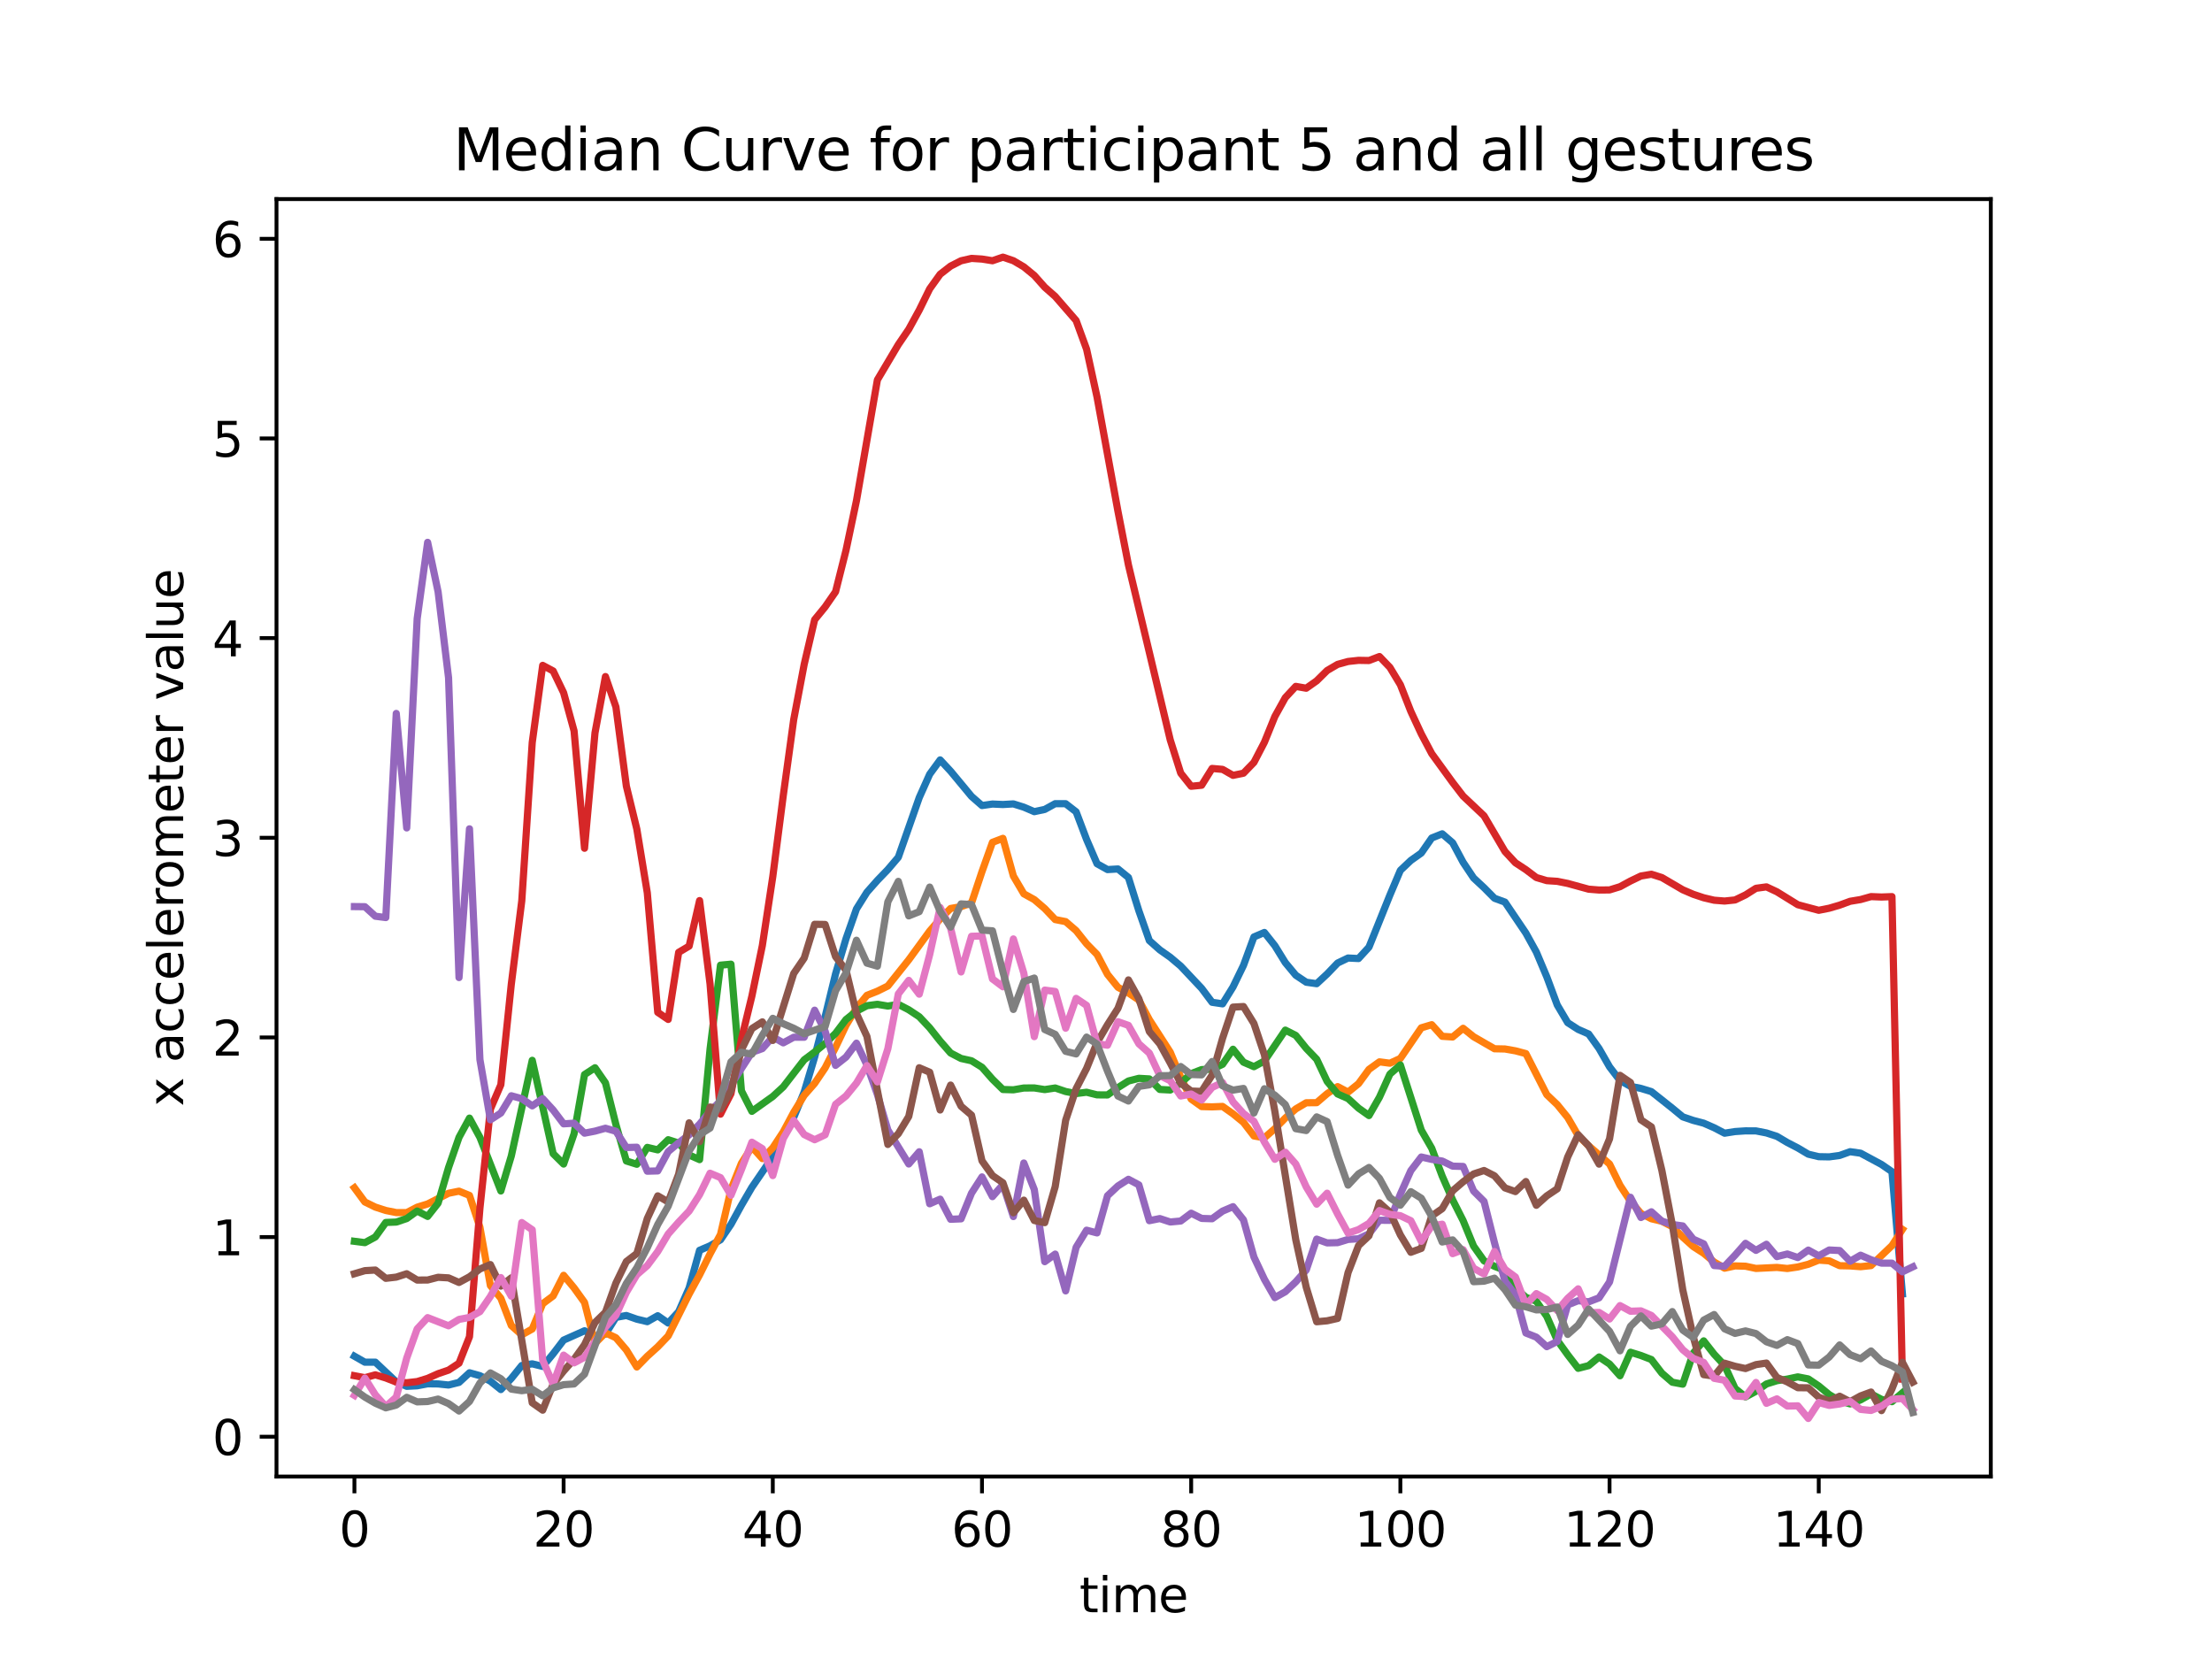 <?xml version="1.0" encoding="utf-8" standalone="no"?>
<!DOCTYPE svg PUBLIC "-//W3C//DTD SVG 1.1//EN"
  "http://www.w3.org/Graphics/SVG/1.1/DTD/svg11.dtd">
<svg xmlns:xlink="http://www.w3.org/1999/xlink" width="460.8pt" height="345.6pt" viewBox="0 0 460.8 345.6" xmlns="http://www.w3.org/2000/svg" version="1.1">
 <defs>
  <style type="text/css">*{stroke-linejoin: round; stroke-linecap: butt}</style>
 </defs>
 <g id="figure_1">
  <g id="patch_1">
   <path d="M 0 345.6 
L 460.8 345.6 
L 460.8 0 
L 0 0 
z
" style="fill: #ffffff"/>
  </g>
  <g id="axes_1">
   <g id="patch_2">
    <path d="M 57.6 307.584 
L 414.72 307.584 
L 414.72 41.472 
L 57.6 41.472 
z
" style="fill: #ffffff"/>
   </g>
   <g id="matplotlib.axis_1">
    <g id="xtick_1">
     <g id="line2d_1">
      <defs>
       <path id="me2c44bf450" d="M 0 0 
L 0 3.5 
" style="stroke: #000000; stroke-width: 0.8"/>
      </defs>
      <g>
       <use xlink:href="#me2c44bf450" x="73.833" y="307.584" style="stroke: #000000; stroke-width: 0.8"/>
      </g>
     </g>
     <g id="text_1">
      <!-- 0 -->
      <g transform="translate(70.651 322.182) scale(0.1 -0.1)">
       <defs>
        <path id="DejaVuSans-30" d="M 2034 4250 
Q 1547 4250 1301 3770 
Q 1056 3291 1056 2328 
Q 1056 1369 1301 889 
Q 1547 409 2034 409 
Q 2525 409 2770 889 
Q 3016 1369 3016 2328 
Q 3016 3291 2770 3770 
Q 2525 4250 2034 4250 
z
M 2034 4750 
Q 2819 4750 3233 4129 
Q 3647 3509 3647 2328 
Q 3647 1150 3233 529 
Q 2819 -91 2034 -91 
Q 1250 -91 836 529 
Q 422 1150 422 2328 
Q 422 3509 836 4129 
Q 1250 4750 2034 4750 
z
" transform="scale(0.016)"/>
       </defs>
       <use xlink:href="#DejaVuSans-30"/>
      </g>
     </g>
    </g>
    <g id="xtick_2">
     <g id="line2d_2">
      <g>
       <use xlink:href="#me2c44bf450" x="117.411" y="307.584" style="stroke: #000000; stroke-width: 0.8"/>
      </g>
     </g>
     <g id="text_2">
      <!-- 20 -->
      <g transform="translate(111.048 322.182) scale(0.1 -0.1)">
       <defs>
        <path id="DejaVuSans-32" d="M 1228 531 
L 3431 531 
L 3431 0 
L 469 0 
L 469 531 
Q 828 903 1448 1529 
Q 2069 2156 2228 2338 
Q 2531 2678 2651 2914 
Q 2772 3150 2772 3378 
Q 2772 3750 2511 3984 
Q 2250 4219 1831 4219 
Q 1534 4219 1204 4116 
Q 875 4013 500 3803 
L 500 4441 
Q 881 4594 1212 4672 
Q 1544 4750 1819 4750 
Q 2544 4750 2975 4387 
Q 3406 4025 3406 3419 
Q 3406 3131 3298 2873 
Q 3191 2616 2906 2266 
Q 2828 2175 2409 1742 
Q 1991 1309 1228 531 
z
" transform="scale(0.016)"/>
       </defs>
       <use xlink:href="#DejaVuSans-32"/>
       <use xlink:href="#DejaVuSans-30" x="63.623"/>
      </g>
     </g>
    </g>
    <g id="xtick_3">
     <g id="line2d_3">
      <g>
       <use xlink:href="#me2c44bf450" x="160.988" y="307.584" style="stroke: #000000; stroke-width: 0.8"/>
      </g>
     </g>
     <g id="text_3">
      <!-- 40 -->
      <g transform="translate(154.626 322.182) scale(0.1 -0.1)">
       <defs>
        <path id="DejaVuSans-34" d="M 2419 4116 
L 825 1625 
L 2419 1625 
L 2419 4116 
z
M 2253 4666 
L 3047 4666 
L 3047 1625 
L 3713 1625 
L 3713 1100 
L 3047 1100 
L 3047 0 
L 2419 0 
L 2419 1100 
L 313 1100 
L 313 1709 
L 2253 4666 
z
" transform="scale(0.016)"/>
       </defs>
       <use xlink:href="#DejaVuSans-34"/>
       <use xlink:href="#DejaVuSans-30" x="63.623"/>
      </g>
     </g>
    </g>
    <g id="xtick_4">
     <g id="line2d_4">
      <g>
       <use xlink:href="#me2c44bf450" x="204.566" y="307.584" style="stroke: #000000; stroke-width: 0.8"/>
      </g>
     </g>
     <g id="text_4">
      <!-- 60 -->
      <g transform="translate(198.204 322.182) scale(0.1 -0.1)">
       <defs>
        <path id="DejaVuSans-36" d="M 2113 2584 
Q 1688 2584 1439 2293 
Q 1191 2003 1191 1497 
Q 1191 994 1439 701 
Q 1688 409 2113 409 
Q 2538 409 2786 701 
Q 3034 994 3034 1497 
Q 3034 2003 2786 2293 
Q 2538 2584 2113 2584 
z
M 3366 4563 
L 3366 3988 
Q 3128 4100 2886 4159 
Q 2644 4219 2406 4219 
Q 1781 4219 1451 3797 
Q 1122 3375 1075 2522 
Q 1259 2794 1537 2939 
Q 1816 3084 2150 3084 
Q 2853 3084 3261 2657 
Q 3669 2231 3669 1497 
Q 3669 778 3244 343 
Q 2819 -91 2113 -91 
Q 1303 -91 875 529 
Q 447 1150 447 2328 
Q 447 3434 972 4092 
Q 1497 4750 2381 4750 
Q 2619 4750 2861 4703 
Q 3103 4656 3366 4563 
z
" transform="scale(0.016)"/>
       </defs>
       <use xlink:href="#DejaVuSans-36"/>
       <use xlink:href="#DejaVuSans-30" x="63.623"/>
      </g>
     </g>
    </g>
    <g id="xtick_5">
     <g id="line2d_5">
      <g>
       <use xlink:href="#me2c44bf450" x="248.144" y="307.584" style="stroke: #000000; stroke-width: 0.8"/>
      </g>
     </g>
     <g id="text_5">
      <!-- 80 -->
      <g transform="translate(241.781 322.182) scale(0.1 -0.1)">
       <defs>
        <path id="DejaVuSans-38" d="M 2034 2216 
Q 1584 2216 1326 1975 
Q 1069 1734 1069 1313 
Q 1069 891 1326 650 
Q 1584 409 2034 409 
Q 2484 409 2743 651 
Q 3003 894 3003 1313 
Q 3003 1734 2745 1975 
Q 2488 2216 2034 2216 
z
M 1403 2484 
Q 997 2584 770 2862 
Q 544 3141 544 3541 
Q 544 4100 942 4425 
Q 1341 4750 2034 4750 
Q 2731 4750 3128 4425 
Q 3525 4100 3525 3541 
Q 3525 3141 3298 2862 
Q 3072 2584 2669 2484 
Q 3125 2378 3379 2068 
Q 3634 1759 3634 1313 
Q 3634 634 3220 271 
Q 2806 -91 2034 -91 
Q 1263 -91 848 271 
Q 434 634 434 1313 
Q 434 1759 690 2068 
Q 947 2378 1403 2484 
z
M 1172 3481 
Q 1172 3119 1398 2916 
Q 1625 2713 2034 2713 
Q 2441 2713 2670 2916 
Q 2900 3119 2900 3481 
Q 2900 3844 2670 4047 
Q 2441 4250 2034 4250 
Q 1625 4250 1398 4047 
Q 1172 3844 1172 3481 
z
" transform="scale(0.016)"/>
       </defs>
       <use xlink:href="#DejaVuSans-38"/>
       <use xlink:href="#DejaVuSans-30" x="63.623"/>
      </g>
     </g>
    </g>
    <g id="xtick_6">
     <g id="line2d_6">
      <g>
       <use xlink:href="#me2c44bf450" x="291.722" y="307.584" style="stroke: #000000; stroke-width: 0.8"/>
      </g>
     </g>
     <g id="text_6">
      <!-- 100 -->
      <g transform="translate(282.178 322.182) scale(0.1 -0.1)">
       <defs>
        <path id="DejaVuSans-31" d="M 794 531 
L 1825 531 
L 1825 4091 
L 703 3866 
L 703 4441 
L 1819 4666 
L 2450 4666 
L 2450 531 
L 3481 531 
L 3481 0 
L 794 0 
L 794 531 
z
" transform="scale(0.016)"/>
       </defs>
       <use xlink:href="#DejaVuSans-31"/>
       <use xlink:href="#DejaVuSans-30" x="63.623"/>
       <use xlink:href="#DejaVuSans-30" x="127.246"/>
      </g>
     </g>
    </g>
    <g id="xtick_7">
     <g id="line2d_7">
      <g>
       <use xlink:href="#me2c44bf450" x="335.299" y="307.584" style="stroke: #000000; stroke-width: 0.8"/>
      </g>
     </g>
     <g id="text_7">
      <!-- 120 -->
      <g transform="translate(325.756 322.182) scale(0.1 -0.1)">
       <use xlink:href="#DejaVuSans-31"/>
       <use xlink:href="#DejaVuSans-32" x="63.623"/>
       <use xlink:href="#DejaVuSans-30" x="127.246"/>
      </g>
     </g>
    </g>
    <g id="xtick_8">
     <g id="line2d_8">
      <g>
       <use xlink:href="#me2c44bf450" x="378.877" y="307.584" style="stroke: #000000; stroke-width: 0.8"/>
      </g>
     </g>
     <g id="text_8">
      <!-- 140 -->
      <g transform="translate(369.334 322.182) scale(0.1 -0.1)">
       <use xlink:href="#DejaVuSans-31"/>
       <use xlink:href="#DejaVuSans-34" x="63.623"/>
       <use xlink:href="#DejaVuSans-30" x="127.246"/>
      </g>
     </g>
    </g>
    <g id="text_9">
     <!-- time -->
     <g transform="translate(224.864 335.861) scale(0.1 -0.1)">
      <defs>
       <path id="DejaVuSans-74" d="M 1172 4494 
L 1172 3500 
L 2356 3500 
L 2356 3053 
L 1172 3053 
L 1172 1153 
Q 1172 725 1289 603 
Q 1406 481 1766 481 
L 2356 481 
L 2356 0 
L 1766 0 
Q 1100 0 847 248 
Q 594 497 594 1153 
L 594 3053 
L 172 3053 
L 172 3500 
L 594 3500 
L 594 4494 
L 1172 4494 
z
" transform="scale(0.016)"/>
       <path id="DejaVuSans-69" d="M 603 3500 
L 1178 3500 
L 1178 0 
L 603 0 
L 603 3500 
z
M 603 4863 
L 1178 4863 
L 1178 4134 
L 603 4134 
L 603 4863 
z
" transform="scale(0.016)"/>
       <path id="DejaVuSans-6d" d="M 3328 2828 
Q 3544 3216 3844 3400 
Q 4144 3584 4550 3584 
Q 5097 3584 5394 3201 
Q 5691 2819 5691 2113 
L 5691 0 
L 5113 0 
L 5113 2094 
Q 5113 2597 4934 2840 
Q 4756 3084 4391 3084 
Q 3944 3084 3684 2787 
Q 3425 2491 3425 1978 
L 3425 0 
L 2847 0 
L 2847 2094 
Q 2847 2600 2669 2842 
Q 2491 3084 2119 3084 
Q 1678 3084 1418 2786 
Q 1159 2488 1159 1978 
L 1159 0 
L 581 0 
L 581 3500 
L 1159 3500 
L 1159 2956 
Q 1356 3278 1631 3431 
Q 1906 3584 2284 3584 
Q 2666 3584 2933 3390 
Q 3200 3197 3328 2828 
z
" transform="scale(0.016)"/>
       <path id="DejaVuSans-65" d="M 3597 1894 
L 3597 1613 
L 953 1613 
Q 991 1019 1311 708 
Q 1631 397 2203 397 
Q 2534 397 2845 478 
Q 3156 559 3463 722 
L 3463 178 
Q 3153 47 2828 -22 
Q 2503 -91 2169 -91 
Q 1331 -91 842 396 
Q 353 884 353 1716 
Q 353 2575 817 3079 
Q 1281 3584 2069 3584 
Q 2775 3584 3186 3129 
Q 3597 2675 3597 1894 
z
M 3022 2063 
Q 3016 2534 2758 2815 
Q 2500 3097 2075 3097 
Q 1594 3097 1305 2825 
Q 1016 2553 972 2059 
L 3022 2063 
z
" transform="scale(0.016)"/>
      </defs>
      <use xlink:href="#DejaVuSans-74"/>
      <use xlink:href="#DejaVuSans-69" x="39.209"/>
      <use xlink:href="#DejaVuSans-6d" x="66.992"/>
      <use xlink:href="#DejaVuSans-65" x="164.404"/>
     </g>
    </g>
   </g>
   <g id="matplotlib.axis_2">
    <g id="ytick_1">
     <g id="line2d_9">
      <defs>
       <path id="mb6dceb4b01" d="M 0 0 
L -3.5 0 
" style="stroke: #000000; stroke-width: 0.8"/>
      </defs>
      <g>
       <use xlink:href="#mb6dceb4b01" x="57.6" y="299.296" style="stroke: #000000; stroke-width: 0.8"/>
      </g>
     </g>
     <g id="text_10">
      <!-- 0 -->
      <g transform="translate(44.237 303.095) scale(0.1 -0.1)">
       <use xlink:href="#DejaVuSans-30"/>
      </g>
     </g>
    </g>
    <g id="ytick_2">
     <g id="line2d_10">
      <g>
       <use xlink:href="#mb6dceb4b01" x="57.6" y="257.704" style="stroke: #000000; stroke-width: 0.8"/>
      </g>
     </g>
     <g id="text_11">
      <!-- 1 -->
      <g transform="translate(44.237 261.503) scale(0.1 -0.1)">
       <use xlink:href="#DejaVuSans-31"/>
      </g>
     </g>
    </g>
    <g id="ytick_3">
     <g id="line2d_11">
      <g>
       <use xlink:href="#mb6dceb4b01" x="57.6" y="216.112" style="stroke: #000000; stroke-width: 0.8"/>
      </g>
     </g>
     <g id="text_12">
      <!-- 2 -->
      <g transform="translate(44.237 219.911) scale(0.1 -0.1)">
       <use xlink:href="#DejaVuSans-32"/>
      </g>
     </g>
    </g>
    <g id="ytick_4">
     <g id="line2d_12">
      <g>
       <use xlink:href="#mb6dceb4b01" x="57.6" y="174.52" style="stroke: #000000; stroke-width: 0.8"/>
      </g>
     </g>
     <g id="text_13">
      <!-- 3 -->
      <g transform="translate(44.237 178.319) scale(0.1 -0.1)">
       <defs>
        <path id="DejaVuSans-33" d="M 2597 2516 
Q 3050 2419 3304 2112 
Q 3559 1806 3559 1356 
Q 3559 666 3084 287 
Q 2609 -91 1734 -91 
Q 1441 -91 1130 -33 
Q 819 25 488 141 
L 488 750 
Q 750 597 1062 519 
Q 1375 441 1716 441 
Q 2309 441 2620 675 
Q 2931 909 2931 1356 
Q 2931 1769 2642 2001 
Q 2353 2234 1838 2234 
L 1294 2234 
L 1294 2753 
L 1863 2753 
Q 2328 2753 2575 2939 
Q 2822 3125 2822 3475 
Q 2822 3834 2567 4026 
Q 2313 4219 1838 4219 
Q 1578 4219 1281 4162 
Q 984 4106 628 3988 
L 628 4550 
Q 988 4650 1302 4700 
Q 1616 4750 1894 4750 
Q 2613 4750 3031 4423 
Q 3450 4097 3450 3541 
Q 3450 3153 3228 2886 
Q 3006 2619 2597 2516 
z
" transform="scale(0.016)"/>
       </defs>
       <use xlink:href="#DejaVuSans-33"/>
      </g>
     </g>
    </g>
    <g id="ytick_5">
     <g id="line2d_13">
      <g>
       <use xlink:href="#mb6dceb4b01" x="57.6" y="132.928" style="stroke: #000000; stroke-width: 0.8"/>
      </g>
     </g>
     <g id="text_14">
      <!-- 4 -->
      <g transform="translate(44.237 136.727) scale(0.1 -0.1)">
       <use xlink:href="#DejaVuSans-34"/>
      </g>
     </g>
    </g>
    <g id="ytick_6">
     <g id="line2d_14">
      <g>
       <use xlink:href="#mb6dceb4b01" x="57.6" y="91.336" style="stroke: #000000; stroke-width: 0.8"/>
      </g>
     </g>
     <g id="text_15">
      <!-- 5 -->
      <g transform="translate(44.237 95.135) scale(0.1 -0.1)">
       <defs>
        <path id="DejaVuSans-35" d="M 691 4666 
L 3169 4666 
L 3169 4134 
L 1269 4134 
L 1269 2991 
Q 1406 3038 1543 3061 
Q 1681 3084 1819 3084 
Q 2600 3084 3056 2656 
Q 3513 2228 3513 1497 
Q 3513 744 3044 326 
Q 2575 -91 1722 -91 
Q 1428 -91 1123 -41 
Q 819 9 494 109 
L 494 744 
Q 775 591 1075 516 
Q 1375 441 1709 441 
Q 2250 441 2565 725 
Q 2881 1009 2881 1497 
Q 2881 1984 2565 2268 
Q 2250 2553 1709 2553 
Q 1456 2553 1204 2497 
Q 953 2441 691 2322 
L 691 4666 
z
" transform="scale(0.016)"/>
       </defs>
       <use xlink:href="#DejaVuSans-35"/>
      </g>
     </g>
    </g>
    <g id="ytick_7">
     <g id="line2d_15">
      <g>
       <use xlink:href="#mb6dceb4b01" x="57.6" y="49.744" style="stroke: #000000; stroke-width: 0.8"/>
      </g>
     </g>
     <g id="text_16">
      <!-- 6 -->
      <g transform="translate(44.237 53.543) scale(0.1 -0.1)">
       <use xlink:href="#DejaVuSans-36"/>
      </g>
     </g>
    </g>
    <g id="text_17">
     <!-- x accelerometer value -->
     <g transform="translate(38.158 230.469) rotate(-90) scale(0.1 -0.1)">
      <defs>
       <path id="DejaVuSans-78" d="M 3513 3500 
L 2247 1797 
L 3578 0 
L 2900 0 
L 1881 1375 
L 863 0 
L 184 0 
L 1544 1831 
L 300 3500 
L 978 3500 
L 1906 2253 
L 2834 3500 
L 3513 3500 
z
" transform="scale(0.016)"/>
       <path id="DejaVuSans-20" transform="scale(0.016)"/>
       <path id="DejaVuSans-61" d="M 2194 1759 
Q 1497 1759 1228 1600 
Q 959 1441 959 1056 
Q 959 750 1161 570 
Q 1363 391 1709 391 
Q 2188 391 2477 730 
Q 2766 1069 2766 1631 
L 2766 1759 
L 2194 1759 
z
M 3341 1997 
L 3341 0 
L 2766 0 
L 2766 531 
Q 2569 213 2275 61 
Q 1981 -91 1556 -91 
Q 1019 -91 701 211 
Q 384 513 384 1019 
Q 384 1609 779 1909 
Q 1175 2209 1959 2209 
L 2766 2209 
L 2766 2266 
Q 2766 2663 2505 2880 
Q 2244 3097 1772 3097 
Q 1472 3097 1187 3025 
Q 903 2953 641 2809 
L 641 3341 
Q 956 3463 1253 3523 
Q 1550 3584 1831 3584 
Q 2591 3584 2966 3190 
Q 3341 2797 3341 1997 
z
" transform="scale(0.016)"/>
       <path id="DejaVuSans-63" d="M 3122 3366 
L 3122 2828 
Q 2878 2963 2633 3030 
Q 2388 3097 2138 3097 
Q 1578 3097 1268 2742 
Q 959 2388 959 1747 
Q 959 1106 1268 751 
Q 1578 397 2138 397 
Q 2388 397 2633 464 
Q 2878 531 3122 666 
L 3122 134 
Q 2881 22 2623 -34 
Q 2366 -91 2075 -91 
Q 1284 -91 818 406 
Q 353 903 353 1747 
Q 353 2603 823 3093 
Q 1294 3584 2113 3584 
Q 2378 3584 2631 3529 
Q 2884 3475 3122 3366 
z
" transform="scale(0.016)"/>
       <path id="DejaVuSans-6c" d="M 603 4863 
L 1178 4863 
L 1178 0 
L 603 0 
L 603 4863 
z
" transform="scale(0.016)"/>
       <path id="DejaVuSans-72" d="M 2631 2963 
Q 2534 3019 2420 3045 
Q 2306 3072 2169 3072 
Q 1681 3072 1420 2755 
Q 1159 2438 1159 1844 
L 1159 0 
L 581 0 
L 581 3500 
L 1159 3500 
L 1159 2956 
Q 1341 3275 1631 3429 
Q 1922 3584 2338 3584 
Q 2397 3584 2469 3576 
Q 2541 3569 2628 3553 
L 2631 2963 
z
" transform="scale(0.016)"/>
       <path id="DejaVuSans-6f" d="M 1959 3097 
Q 1497 3097 1228 2736 
Q 959 2375 959 1747 
Q 959 1119 1226 758 
Q 1494 397 1959 397 
Q 2419 397 2687 759 
Q 2956 1122 2956 1747 
Q 2956 2369 2687 2733 
Q 2419 3097 1959 3097 
z
M 1959 3584 
Q 2709 3584 3137 3096 
Q 3566 2609 3566 1747 
Q 3566 888 3137 398 
Q 2709 -91 1959 -91 
Q 1206 -91 779 398 
Q 353 888 353 1747 
Q 353 2609 779 3096 
Q 1206 3584 1959 3584 
z
" transform="scale(0.016)"/>
       <path id="DejaVuSans-76" d="M 191 3500 
L 800 3500 
L 1894 563 
L 2988 3500 
L 3597 3500 
L 2284 0 
L 1503 0 
L 191 3500 
z
" transform="scale(0.016)"/>
       <path id="DejaVuSans-75" d="M 544 1381 
L 544 3500 
L 1119 3500 
L 1119 1403 
Q 1119 906 1312 657 
Q 1506 409 1894 409 
Q 2359 409 2629 706 
Q 2900 1003 2900 1516 
L 2900 3500 
L 3475 3500 
L 3475 0 
L 2900 0 
L 2900 538 
Q 2691 219 2414 64 
Q 2138 -91 1772 -91 
Q 1169 -91 856 284 
Q 544 659 544 1381 
z
M 1991 3584 
L 1991 3584 
z
" transform="scale(0.016)"/>
      </defs>
      <use xlink:href="#DejaVuSans-78"/>
      <use xlink:href="#DejaVuSans-20" x="59.18"/>
      <use xlink:href="#DejaVuSans-61" x="90.967"/>
      <use xlink:href="#DejaVuSans-63" x="152.246"/>
      <use xlink:href="#DejaVuSans-63" x="207.227"/>
      <use xlink:href="#DejaVuSans-65" x="262.207"/>
      <use xlink:href="#DejaVuSans-6c" x="323.73"/>
      <use xlink:href="#DejaVuSans-65" x="351.514"/>
      <use xlink:href="#DejaVuSans-72" x="413.037"/>
      <use xlink:href="#DejaVuSans-6f" x="451.9"/>
      <use xlink:href="#DejaVuSans-6d" x="513.082"/>
      <use xlink:href="#DejaVuSans-65" x="610.494"/>
      <use xlink:href="#DejaVuSans-74" x="672.018"/>
      <use xlink:href="#DejaVuSans-65" x="711.227"/>
      <use xlink:href="#DejaVuSans-72" x="772.75"/>
      <use xlink:href="#DejaVuSans-20" x="813.863"/>
      <use xlink:href="#DejaVuSans-76" x="845.65"/>
      <use xlink:href="#DejaVuSans-61" x="904.83"/>
      <use xlink:href="#DejaVuSans-6c" x="966.109"/>
      <use xlink:href="#DejaVuSans-75" x="993.893"/>
      <use xlink:href="#DejaVuSans-65" x="1057.271"/>
     </g>
    </g>
   </g>
   <g id="line2d_16">
    <path d="M 73.833 282.528 
L 76.012 283.77 
L 78.191 283.764 
L 82.548 287.868 
L 84.727 288.795 
L 86.906 288.684 
L 89.085 288.273 
L 91.264 288.297 
L 93.443 288.524 
L 95.622 287.979 
L 97.801 285.973 
L 99.979 286.579 
L 102.158 287.725 
L 104.337 289.472 
L 106.516 287.16 
L 108.695 284.457 
L 110.874 284.113 
L 113.053 284.652 
L 115.232 282.019 
L 117.411 279.167 
L 121.768 277.224 
L 123.947 278.297 
L 126.126 277.92 
L 128.305 274.435 
L 130.484 274.041 
L 132.663 274.807 
L 134.842 275.327 
L 137.021 274.092 
L 139.199 275.613 
L 141.378 273.247 
L 143.557 268.304 
L 145.736 260.459 
L 147.915 259.524 
L 150.094 258.268 
L 152.273 255.055 
L 154.452 251.08 
L 156.631 247.338 
L 160.988 240.965 
L 163.167 236.635 
L 165.346 232.766 
L 167.525 227.483 
L 169.704 220.209 
L 171.883 211.815 
L 174.062 202.87 
L 176.241 195.547 
L 178.419 189.341 
L 180.598 185.868 
L 182.777 183.404 
L 184.956 181.139 
L 187.135 178.583 
L 191.493 166.156 
L 193.672 161.282 
L 195.851 158.304 
L 198.029 160.65 
L 202.387 165.902 
L 204.566 167.808 
L 206.745 167.496 
L 208.924 167.595 
L 211.103 167.466 
L 213.282 168.15 
L 215.461 169.084 
L 217.639 168.619 
L 219.818 167.419 
L 221.997 167.427 
L 224.176 169.119 
L 226.355 174.876 
L 228.534 179.931 
L 230.713 181.149 
L 232.892 181.02 
L 235.071 182.796 
L 237.249 189.74 
L 239.428 195.942 
L 241.607 197.875 
L 243.786 199.413 
L 245.965 201.255 
L 250.323 205.887 
L 252.502 208.796 
L 254.681 209.12 
L 256.859 205.6 
L 259.038 201.111 
L 261.217 195.181 
L 263.396 194.251 
L 265.575 197 
L 267.754 200.533 
L 269.933 203.156 
L 272.112 204.613 
L 274.291 204.922 
L 276.469 202.896 
L 278.648 200.622 
L 280.827 199.573 
L 283.006 199.679 
L 285.185 197.301 
L 289.543 186.46 
L 291.722 181.314 
L 293.901 179.249 
L 296.079 177.704 
L 298.258 174.57 
L 300.437 173.698 
L 302.616 175.57 
L 304.795 179.635 
L 306.974 182.898 
L 309.153 184.925 
L 311.332 187.124 
L 313.511 187.924 
L 317.868 194.378 
L 320.047 198.33 
L 322.226 203.504 
L 324.405 209.359 
L 326.584 213.042 
L 328.763 214.446 
L 330.942 215.4 
L 333.121 218.438 
L 335.299 222.245 
L 337.478 225.085 
L 339.657 226.304 
L 341.836 226.737 
L 344.015 227.401 
L 348.373 230.86 
L 350.552 232.66 
L 352.731 233.402 
L 354.909 233.974 
L 357.088 234.929 
L 359.267 236.067 
L 361.446 235.723 
L 363.625 235.578 
L 365.804 235.59 
L 367.983 236.014 
L 370.162 236.72 
L 372.341 238.011 
L 374.519 239.138 
L 376.698 240.435 
L 378.877 240.957 
L 381.056 240.998 
L 383.235 240.7 
L 385.414 239.919 
L 387.593 240.229 
L 391.951 242.577 
L 394.129 244.081 
L 396.308 269.545 
L 396.308 269.545 
" clip-path="url(#p8881d065aa)" style="fill: none; stroke: #1f77b4; stroke-width: 1.5; stroke-linecap: square"/>
   </g>
   <g id="line2d_17">
    <path d="M 73.833 247.44 
L 76.012 250.392 
L 78.191 251.46 
L 80.369 252.165 
L 82.548 252.6 
L 84.727 252.605 
L 86.906 251.477 
L 89.085 250.805 
L 93.443 248.58 
L 95.622 248.139 
L 97.801 249.032 
L 99.979 255.657 
L 102.158 267.803 
L 104.337 270.456 
L 106.516 276.132 
L 108.695 278.076 
L 110.874 276.856 
L 113.053 271.588 
L 115.232 269.963 
L 117.411 265.67 
L 119.589 268.293 
L 121.768 271.318 
L 123.947 279.855 
L 126.126 277.648 
L 128.305 278.677 
L 130.484 281.222 
L 132.663 284.768 
L 134.842 282.531 
L 137.021 280.565 
L 139.199 278.296 
L 143.557 269.572 
L 145.736 265.585 
L 147.915 261.211 
L 150.094 257.157 
L 152.273 247.776 
L 154.452 242.336 
L 156.631 238.922 
L 158.809 241.353 
L 160.988 239.112 
L 163.167 235.795 
L 165.346 231.714 
L 167.525 228.182 
L 169.704 225.688 
L 171.883 222.464 
L 174.062 218.179 
L 176.241 213.596 
L 178.419 209.994 
L 180.598 207.348 
L 182.777 206.484 
L 184.956 205.404 
L 189.314 199.942 
L 193.672 193.961 
L 195.851 191.43 
L 198.029 189.252 
L 200.208 188.868 
L 202.387 188.106 
L 204.566 181.577 
L 206.745 175.475 
L 208.924 174.644 
L 211.103 182.487 
L 213.282 186.197 
L 215.461 187.401 
L 217.639 189.267 
L 219.818 191.562 
L 221.997 191.99 
L 224.176 193.869 
L 226.355 196.609 
L 228.534 198.83 
L 230.713 202.98 
L 232.892 205.67 
L 235.071 206.845 
L 237.249 208.319 
L 239.428 212.417 
L 243.786 219.193 
L 245.965 224.398 
L 248.144 228.958 
L 250.323 230.519 
L 252.502 230.58 
L 254.681 230.489 
L 256.859 232.029 
L 259.038 233.811 
L 261.217 236.643 
L 263.396 237.02 
L 265.575 235.119 
L 267.754 232.914 
L 269.933 231.011 
L 272.112 229.726 
L 274.291 229.704 
L 276.469 227.836 
L 278.648 226.36 
L 280.827 227.51 
L 283.006 225.749 
L 285.185 222.769 
L 287.364 221.2 
L 289.543 221.488 
L 291.722 220.489 
L 296.079 214.113 
L 298.258 213.463 
L 300.437 215.88 
L 302.616 216.024 
L 304.795 214.212 
L 306.974 215.966 
L 311.332 218.478 
L 313.511 218.522 
L 315.689 218.907 
L 317.868 219.482 
L 322.226 228.039 
L 324.405 230.117 
L 326.584 232.799 
L 328.763 236.566 
L 330.942 238.688 
L 335.299 242.488 
L 337.478 246.918 
L 339.657 250.253 
L 341.836 252.777 
L 344.015 253.892 
L 346.194 254.409 
L 348.373 255.524 
L 350.552 257.717 
L 352.731 259.677 
L 354.909 261.079 
L 357.088 262.908 
L 359.267 264.184 
L 361.446 263.71 
L 363.625 263.778 
L 365.804 264.24 
L 370.162 264.026 
L 372.341 264.253 
L 374.519 263.934 
L 376.698 263.372 
L 378.877 262.503 
L 381.056 262.656 
L 383.235 263.667 
L 385.414 263.713 
L 387.593 263.875 
L 389.772 263.646 
L 394.129 259.482 
L 396.308 256.106 
L 396.308 256.106 
" clip-path="url(#p8881d065aa)" style="fill: none; stroke: #ff7f0e; stroke-width: 1.5; stroke-linecap: square"/>
   </g>
   <g id="line2d_18">
    <path d="M 73.833 258.585 
L 76.012 258.866 
L 78.191 257.683 
L 80.369 254.661 
L 82.548 254.577 
L 84.727 253.848 
L 86.906 252.279 
L 89.085 253.401 
L 91.264 250.639 
L 93.443 243.213 
L 95.622 236.93 
L 97.801 232.926 
L 99.979 236.939 
L 104.337 248.101 
L 106.516 240.803 
L 110.874 220.884 
L 115.232 240.327 
L 117.411 242.492 
L 119.589 236.186 
L 121.768 223.851 
L 123.947 222.431 
L 126.126 225.58 
L 128.305 234.257 
L 130.484 241.853 
L 132.663 242.537 
L 134.842 239.022 
L 137.021 239.54 
L 139.199 237.423 
L 141.378 238.123 
L 143.557 240.602 
L 145.736 241.569 
L 147.915 218.577 
L 150.094 201.059 
L 152.273 200.856 
L 154.452 227.239 
L 156.631 231.515 
L 160.988 228.416 
L 163.167 226.411 
L 167.525 220.778 
L 169.704 219.156 
L 171.883 217.394 
L 174.062 215.267 
L 176.241 212.382 
L 178.419 210.649 
L 180.598 209.504 
L 182.777 209.217 
L 184.956 209.581 
L 187.135 209.226 
L 189.314 210.359 
L 191.493 211.804 
L 193.672 214.116 
L 195.851 216.87 
L 198.029 219.361 
L 200.208 220.497 
L 202.387 220.979 
L 204.566 222.331 
L 206.745 224.818 
L 208.924 226.961 
L 211.103 227.027 
L 213.282 226.652 
L 215.461 226.638 
L 217.639 226.981 
L 219.818 226.649 
L 221.997 227.384 
L 224.176 227.808 
L 226.355 227.532 
L 228.534 228.079 
L 230.713 228.098 
L 232.892 226.571 
L 235.071 225.194 
L 237.249 224.634 
L 239.428 224.758 
L 241.607 226.953 
L 243.786 227.068 
L 245.965 225.626 
L 248.144 223.655 
L 250.323 222.816 
L 252.502 222.724 
L 254.681 221.714 
L 256.859 218.578 
L 259.038 221.271 
L 261.217 222.209 
L 263.396 221.027 
L 267.754 214.592 
L 269.933 215.691 
L 272.112 218.39 
L 274.291 220.66 
L 276.469 225.277 
L 278.648 227.891 
L 280.827 228.847 
L 283.006 230.845 
L 285.185 232.391 
L 287.364 228.575 
L 289.543 223.753 
L 291.722 221.847 
L 296.079 235.422 
L 298.258 239.208 
L 300.437 245.002 
L 302.616 249.971 
L 304.795 254.28 
L 306.974 259.583 
L 309.153 262.651 
L 311.332 263.797 
L 313.511 264.637 
L 315.689 268.318 
L 317.868 270.249 
L 320.047 271.079 
L 322.226 274.233 
L 324.405 279.196 
L 326.584 282.227 
L 328.763 285.048 
L 330.942 284.487 
L 333.121 282.685 
L 335.299 284.155 
L 337.478 286.598 
L 339.657 281.699 
L 341.836 282.375 
L 344.015 283.217 
L 346.194 286.055 
L 348.373 287.942 
L 350.552 288.347 
L 352.731 281.878 
L 354.909 279.329 
L 357.088 282.11 
L 359.267 284.441 
L 361.446 289.238 
L 363.625 290.997 
L 365.804 289.833 
L 367.983 288.305 
L 370.162 287.627 
L 372.341 287.289 
L 374.519 286.827 
L 376.698 287.252 
L 378.877 288.724 
L 381.056 290.52 
L 383.235 291.82 
L 385.414 292.455 
L 387.593 291.624 
L 389.772 290.382 
L 391.951 291.514 
L 394.129 291.995 
L 396.308 290.146 
L 396.308 290.146 
" clip-path="url(#p8881d065aa)" style="fill: none; stroke: #2ca02c; stroke-width: 1.5; stroke-linecap: square"/>
   </g>
   <g id="line2d_19">
    <path d="M 73.833 286.585 
L 76.012 287 
L 78.191 286.403 
L 80.369 287.058 
L 82.548 287.916 
L 84.727 288.05 
L 86.906 287.805 
L 89.085 287.137 
L 91.264 286.163 
L 93.443 285.421 
L 95.622 283.982 
L 97.801 278.462 
L 99.979 251.678 
L 102.158 231.058 
L 104.337 225.969 
L 106.516 205.002 
L 108.695 187.659 
L 110.874 154.675 
L 113.053 138.608 
L 115.232 139.777 
L 117.411 144.31 
L 119.589 152.26 
L 121.768 176.707 
L 123.947 152.676 
L 126.126 140.941 
L 128.305 147.265 
L 130.484 163.772 
L 132.663 172.719 
L 134.842 185.981 
L 137.021 210.886 
L 139.199 212.367 
L 141.378 198.391 
L 143.557 197.095 
L 145.736 187.608 
L 147.915 204.962 
L 150.094 232.097 
L 152.273 227.83 
L 154.452 216.499 
L 156.631 207.508 
L 158.809 196.973 
L 160.988 182.596 
L 163.167 165.726 
L 165.346 149.892 
L 167.525 138.399 
L 169.704 129.101 
L 171.883 126.431 
L 174.062 123.277 
L 176.241 114.622 
L 178.419 104.293 
L 182.777 79.133 
L 187.135 71.786 
L 189.314 68.584 
L 191.493 64.604 
L 193.672 60.168 
L 195.851 57.129 
L 198.029 55.434 
L 200.208 54.323 
L 202.387 53.828 
L 204.566 53.967 
L 206.745 54.317 
L 208.924 53.568 
L 211.103 54.308 
L 213.282 55.592 
L 215.461 57.378 
L 217.639 59.828 
L 219.818 61.754 
L 224.176 66.771 
L 226.355 72.743 
L 228.534 82.716 
L 232.892 106.523 
L 235.071 117.681 
L 243.786 154.151 
L 245.965 161.057 
L 248.144 163.793 
L 250.323 163.58 
L 252.502 160.082 
L 254.681 160.275 
L 256.859 161.52 
L 259.038 161.073 
L 261.217 158.824 
L 263.396 154.63 
L 265.575 149.258 
L 267.754 145.331 
L 269.933 142.985 
L 272.112 143.369 
L 274.291 141.829 
L 276.469 139.678 
L 278.648 138.403 
L 280.827 137.799 
L 283.006 137.561 
L 285.185 137.599 
L 287.364 136.769 
L 289.543 139.031 
L 291.722 142.642 
L 293.901 148.198 
L 296.079 152.883 
L 298.258 157 
L 302.616 163.003 
L 304.795 165.836 
L 309.153 169.952 
L 313.511 177.381 
L 315.689 179.731 
L 317.868 181.163 
L 320.047 182.805 
L 322.226 183.454 
L 324.405 183.598 
L 326.584 184.035 
L 330.942 185.232 
L 333.121 185.408 
L 335.299 185.386 
L 337.478 184.716 
L 339.657 183.532 
L 341.836 182.486 
L 344.015 182.121 
L 346.194 182.808 
L 350.552 185.359 
L 352.731 186.295 
L 354.909 187.021 
L 357.088 187.533 
L 359.267 187.704 
L 361.446 187.476 
L 363.625 186.427 
L 365.804 185.049 
L 367.983 184.753 
L 370.162 185.775 
L 374.519 188.47 
L 378.877 189.633 
L 381.056 189.198 
L 383.235 188.556 
L 385.414 187.756 
L 387.593 187.394 
L 389.772 186.778 
L 391.951 186.865 
L 394.129 186.783 
L 396.308 287.284 
L 396.308 287.284 
" clip-path="url(#p8881d065aa)" style="fill: none; stroke: #d62728; stroke-width: 1.5; stroke-linecap: square"/>
   </g>
   <g id="line2d_20">
    <path d="M 73.833 188.859 
L 76.012 188.885 
L 78.191 190.867 
L 80.369 191.145 
L 82.548 148.624 
L 84.727 172.471 
L 86.906 128.874 
L 89.085 112.979 
L 91.264 123.291 
L 93.443 141.175 
L 95.622 203.645 
L 97.801 172.662 
L 99.979 220.74 
L 102.158 233.279 
L 104.337 231.864 
L 106.516 228.267 
L 108.695 228.869 
L 110.874 230.371 
L 113.053 228.866 
L 115.232 231.235 
L 117.411 234.114 
L 119.589 233.983 
L 121.768 236.061 
L 123.947 235.635 
L 126.126 235.033 
L 128.305 235.658 
L 130.484 239.048 
L 132.663 238.989 
L 134.842 243.983 
L 137.021 243.922 
L 139.199 239.891 
L 141.378 238.067 
L 143.557 236.41 
L 145.736 234.177 
L 147.915 231.533 
L 150.094 229.334 
L 156.631 219.225 
L 158.809 218.443 
L 160.988 216.01 
L 163.167 217.246 
L 165.346 216.076 
L 167.525 216.077 
L 169.704 210.44 
L 171.883 214.819 
L 174.062 221.935 
L 176.241 220.212 
L 178.419 217.312 
L 180.598 221.843 
L 182.777 228.007 
L 184.956 235.391 
L 189.314 242.478 
L 191.493 239.935 
L 193.672 250.769 
L 195.851 249.807 
L 198.029 253.997 
L 200.208 253.907 
L 202.387 248.56 
L 204.566 245.172 
L 206.745 249.279 
L 208.924 246.785 
L 211.103 253.433 
L 213.282 242.275 
L 215.461 247.805 
L 217.639 262.828 
L 219.818 261.25 
L 221.997 268.915 
L 224.176 259.838 
L 226.355 256.273 
L 228.534 256.839 
L 230.713 249.095 
L 232.892 247.054 
L 235.071 245.667 
L 237.249 246.834 
L 239.428 254.289 
L 241.607 253.85 
L 243.786 254.561 
L 245.965 254.36 
L 248.144 252.733 
L 250.323 253.819 
L 252.502 253.89 
L 254.681 252.302 
L 256.859 251.369 
L 259.038 254.12 
L 261.217 261.867 
L 263.396 266.501 
L 265.575 270.315 
L 267.754 269.094 
L 269.933 267.035 
L 272.112 264.568 
L 274.291 258.128 
L 276.469 258.918 
L 278.648 258.865 
L 280.827 258.197 
L 283.006 258.058 
L 285.185 257.037 
L 287.364 254.197 
L 289.543 254.222 
L 291.722 248.762 
L 293.901 243.867 
L 296.079 241.025 
L 298.258 241.52 
L 300.437 241.869 
L 302.616 242.931 
L 304.795 242.991 
L 306.974 248.105 
L 309.153 250.276 
L 311.332 258.905 
L 313.511 266.905 
L 315.689 269.72 
L 317.868 277.688 
L 320.047 278.553 
L 322.226 280.536 
L 324.405 279.445 
L 326.584 271.825 
L 328.763 270.959 
L 330.942 271.197 
L 333.121 270.361 
L 335.299 267.054 
L 339.657 249.413 
L 341.836 253.629 
L 344.015 252.44 
L 346.194 254.384 
L 348.373 255.085 
L 350.552 255.385 
L 352.731 258.141 
L 354.909 259.116 
L 357.088 263.638 
L 359.267 263.783 
L 361.446 261.477 
L 363.625 259.006 
L 365.804 260.475 
L 367.983 259.202 
L 370.162 261.776 
L 372.341 261.23 
L 374.519 261.974 
L 376.698 260.415 
L 378.877 261.609 
L 381.056 260.398 
L 383.235 260.506 
L 385.414 262.743 
L 387.593 261.479 
L 389.772 262.43 
L 391.951 263.132 
L 394.129 263.136 
L 396.308 264.948 
L 398.487 263.898 
L 398.487 263.898 
" clip-path="url(#p8881d065aa)" style="fill: none; stroke: #9467bd; stroke-width: 1.5; stroke-linecap: square"/>
   </g>
   <g id="line2d_21">
    <path d="M 73.833 265.343 
L 76.012 264.7 
L 78.191 264.574 
L 80.369 266.301 
L 82.548 266.048 
L 84.727 265.346 
L 86.906 266.661 
L 89.085 266.649 
L 91.264 266.084 
L 93.443 266.205 
L 95.622 267.158 
L 97.801 265.98 
L 99.979 264.348 
L 102.158 263.434 
L 104.337 267.917 
L 106.516 266.201 
L 110.874 292.228 
L 113.053 293.765 
L 115.232 288.349 
L 117.411 285.622 
L 119.589 283.155 
L 121.768 280.12 
L 123.947 275.499 
L 126.126 273.363 
L 128.305 267.29 
L 130.484 262.796 
L 132.663 261.13 
L 134.842 253.835 
L 137.021 249.117 
L 139.199 250.381 
L 141.378 244.592 
L 143.557 233.905 
L 145.736 237.831 
L 147.915 230.611 
L 150.094 231.033 
L 152.273 227.18 
L 154.452 218.706 
L 156.631 214.275 
L 158.809 212.872 
L 160.988 216.744 
L 165.346 202.793 
L 167.525 199.598 
L 169.704 192.547 
L 171.883 192.579 
L 174.062 199.29 
L 176.241 202.111 
L 178.419 211.145 
L 180.598 215.912 
L 184.956 238.41 
L 187.135 236.171 
L 189.314 232.574 
L 191.493 222.432 
L 193.672 223.362 
L 195.851 231.233 
L 198.029 226.041 
L 200.208 230.45 
L 202.387 232.308 
L 204.566 241.821 
L 206.745 244.888 
L 208.924 246.394 
L 211.103 252.646 
L 213.282 250.015 
L 215.461 254.253 
L 217.639 254.703 
L 219.818 247.194 
L 221.997 233.363 
L 224.176 226.805 
L 226.355 222.575 
L 228.534 217.193 
L 230.713 213.47 
L 232.892 210.059 
L 235.071 204.135 
L 237.249 208.057 
L 239.428 214.897 
L 241.607 217.468 
L 243.786 221.439 
L 245.965 225.656 
L 248.144 227.282 
L 250.323 227.369 
L 252.502 223.947 
L 254.681 216.302 
L 256.859 209.8 
L 259.038 209.681 
L 261.217 213.215 
L 263.396 219.718 
L 265.575 231.514 
L 269.933 258.258 
L 272.112 268.151 
L 274.291 275.346 
L 276.469 275.145 
L 278.648 274.652 
L 280.827 265.102 
L 283.006 259.482 
L 285.185 257.435 
L 287.364 250.573 
L 289.543 252.526 
L 291.722 257.261 
L 293.901 260.874 
L 296.079 260.064 
L 298.258 253.296 
L 300.437 251.788 
L 302.616 248.061 
L 304.795 246.193 
L 306.974 244.557 
L 309.153 243.836 
L 311.332 244.944 
L 313.511 247.462 
L 315.689 248.228 
L 317.868 246.133 
L 320.047 251.081 
L 322.226 249.117 
L 324.405 247.658 
L 326.584 241.011 
L 328.763 236.373 
L 330.942 238.697 
L 333.121 242.512 
L 335.299 237.246 
L 337.478 224.011 
L 339.657 225.512 
L 341.836 233.293 
L 344.015 234.75 
L 346.194 243.805 
L 348.373 255.116 
L 350.552 268.687 
L 352.731 278.442 
L 354.909 286.367 
L 357.088 286.665 
L 359.267 283.979 
L 361.446 284.621 
L 363.625 285.092 
L 365.804 284.273 
L 367.983 283.95 
L 370.162 286.945 
L 372.341 287.882 
L 374.519 289.081 
L 376.698 289.107 
L 378.877 291.062 
L 381.056 291.857 
L 383.235 290.862 
L 385.414 292.002 
L 387.593 290.796 
L 389.772 289.989 
L 391.951 293.854 
L 394.129 289.339 
L 396.308 283.799 
L 398.487 287.921 
L 398.487 287.921 
" clip-path="url(#p8881d065aa)" style="fill: none; stroke: #8c564b; stroke-width: 1.5; stroke-linecap: square"/>
   </g>
   <g id="line2d_22">
    <path d="M 73.833 290.68 
L 76.012 287.093 
L 78.191 290.569 
L 80.369 292.985 
L 82.548 291.05 
L 84.727 282.905 
L 86.906 276.835 
L 89.085 274.485 
L 93.443 276.185 
L 95.622 274.855 
L 97.801 274.443 
L 99.979 273.235 
L 102.158 270.073 
L 104.337 266.146 
L 106.516 270.024 
L 108.695 254.679 
L 110.874 256.183 
L 113.053 283.367 
L 115.232 288.334 
L 117.411 282.297 
L 119.589 283.909 
L 121.768 282.74 
L 123.947 279.463 
L 126.126 276.483 
L 128.305 273.994 
L 130.484 269.217 
L 132.663 265.551 
L 134.842 263.656 
L 137.021 260.722 
L 139.199 257.061 
L 141.378 254.588 
L 143.557 252.289 
L 145.736 248.863 
L 147.915 244.403 
L 150.094 245.322 
L 152.273 248.992 
L 154.452 243.628 
L 156.631 237.943 
L 158.809 239.29 
L 160.988 244.897 
L 163.167 237.184 
L 165.346 233.404 
L 167.525 236.349 
L 169.704 237.429 
L 171.883 236.399 
L 174.062 230.055 
L 176.241 228.307 
L 178.419 225.633 
L 180.598 221.986 
L 182.777 225.378 
L 184.956 218.47 
L 187.135 207.051 
L 189.314 204.23 
L 191.493 207.102 
L 193.672 198.846 
L 195.851 189.046 
L 198.029 193.343 
L 200.208 202.474 
L 202.387 195.046 
L 204.566 194.981 
L 206.745 203.926 
L 208.924 205.565 
L 211.103 195.6 
L 213.282 202.741 
L 215.461 215.949 
L 217.639 206.259 
L 219.818 206.542 
L 221.997 214.19 
L 224.176 207.981 
L 226.355 209.445 
L 228.534 217.429 
L 230.713 217.735 
L 232.892 212.838 
L 235.071 213.605 
L 237.249 217.446 
L 239.428 219.383 
L 241.607 224.055 
L 243.786 225.14 
L 245.965 228.318 
L 248.144 227.908 
L 250.323 229.157 
L 252.502 226.534 
L 254.681 225.506 
L 256.859 229.553 
L 259.038 231.965 
L 261.217 233.589 
L 263.396 237.906 
L 265.575 241.5 
L 267.754 240.018 
L 269.933 242.489 
L 272.112 247.251 
L 274.291 250.847 
L 276.469 248.565 
L 278.648 252.895 
L 280.827 256.884 
L 283.006 256.148 
L 285.185 254.851 
L 287.364 252.186 
L 289.543 252.966 
L 291.722 253.251 
L 293.901 254.296 
L 296.079 258.591 
L 298.258 255.365 
L 300.437 255.025 
L 302.616 261.163 
L 304.795 260.327 
L 306.974 264.192 
L 309.153 265.404 
L 311.332 260.714 
L 313.511 264.426 
L 315.689 266.026 
L 317.868 271.814 
L 320.047 269.482 
L 322.226 270.695 
L 324.405 273.007 
L 326.584 270.462 
L 328.763 268.488 
L 330.942 273.461 
L 333.121 273.401 
L 335.299 274.775 
L 337.478 271.981 
L 339.657 273.154 
L 341.836 273.079 
L 344.015 274.034 
L 348.373 278.468 
L 350.552 281.177 
L 352.731 282.976 
L 354.909 283.814 
L 357.088 287.13 
L 359.267 287.53 
L 361.446 290.813 
L 363.625 290.934 
L 365.804 287.99 
L 367.983 292.339 
L 370.162 291.407 
L 372.341 292.915 
L 374.519 292.859 
L 376.698 295.488 
L 378.877 292.166 
L 381.056 292.772 
L 383.235 292.475 
L 385.414 291.946 
L 387.593 293.603 
L 389.772 293.822 
L 391.951 292.937 
L 394.129 291.495 
L 396.308 291.336 
L 398.487 293.668 
L 398.487 293.668 
" clip-path="url(#p8881d065aa)" style="fill: none; stroke: #e377c2; stroke-width: 1.5; stroke-linecap: square"/>
   </g>
   <g id="line2d_23">
    <path d="M 73.833 289.502 
L 76.012 291.044 
L 78.191 292.315 
L 80.369 293.277 
L 82.548 292.697 
L 84.727 291.084 
L 86.906 292.035 
L 89.085 291.961 
L 91.264 291.45 
L 93.443 292.394 
L 95.622 293.94 
L 97.801 291.951 
L 99.979 288.106 
L 102.158 286.005 
L 104.337 287.209 
L 106.516 289.379 
L 108.695 289.706 
L 110.874 289.413 
L 113.053 290.765 
L 115.232 289.117 
L 117.411 288.454 
L 119.589 288.302 
L 121.768 286.256 
L 126.126 274.377 
L 128.305 271.798 
L 130.484 267.368 
L 132.663 264.103 
L 134.842 259.926 
L 137.021 255.085 
L 139.199 251.251 
L 143.557 239.769 
L 145.736 236.366 
L 147.915 235.001 
L 150.094 228.744 
L 152.273 221.203 
L 154.452 219.209 
L 156.631 219.602 
L 158.809 215.682 
L 160.988 212.136 
L 163.167 213.264 
L 165.346 214.205 
L 167.525 215.358 
L 171.883 213.854 
L 174.062 206.399 
L 176.241 202.677 
L 178.419 195.87 
L 180.598 200.635 
L 182.777 201.267 
L 184.956 187.863 
L 187.135 183.606 
L 189.314 190.793 
L 191.493 189.919 
L 193.672 184.799 
L 195.851 189.863 
L 198.029 193.136 
L 200.208 188.299 
L 202.387 188.431 
L 204.566 193.759 
L 206.745 193.904 
L 208.924 202.46 
L 211.103 210.285 
L 213.282 204.485 
L 215.461 203.749 
L 217.639 214.464 
L 219.818 215.473 
L 221.997 219.006 
L 224.176 219.548 
L 226.355 216.047 
L 228.534 217.502 
L 230.713 223.128 
L 232.892 228.329 
L 235.071 229.364 
L 237.249 226.318 
L 239.428 225.987 
L 241.607 224.099 
L 243.786 224.066 
L 245.965 222.179 
L 248.144 223.839 
L 250.323 223.913 
L 252.502 221.136 
L 254.681 226.191 
L 256.859 227.09 
L 259.038 226.74 
L 261.217 231.859 
L 263.396 226.807 
L 265.575 228.144 
L 267.754 230.11 
L 269.933 235.124 
L 272.112 235.511 
L 274.291 232.668 
L 276.469 233.66 
L 278.648 240.692 
L 280.827 246.881 
L 283.006 244.541 
L 285.185 243.205 
L 287.364 245.47 
L 289.543 249.46 
L 291.722 251.065 
L 293.901 248.246 
L 296.079 249.611 
L 298.258 253.41 
L 300.437 258.732 
L 302.616 258.296 
L 304.795 260.733 
L 306.974 267.001 
L 309.153 266.896 
L 311.332 266.27 
L 313.511 268.667 
L 315.689 271.882 
L 317.868 272.226 
L 320.047 272.875 
L 322.226 272.792 
L 324.405 272.281 
L 326.584 277.981 
L 328.763 276.044 
L 330.942 272.707 
L 335.299 277.345 
L 337.478 281.393 
L 339.657 276.29 
L 341.836 274.131 
L 344.015 276.255 
L 346.194 275.783 
L 348.373 273.227 
L 350.552 277.084 
L 352.731 278.614 
L 354.909 275.006 
L 357.088 273.842 
L 359.267 276.822 
L 361.446 277.773 
L 363.625 277.255 
L 365.804 277.804 
L 367.983 279.521 
L 370.162 280.273 
L 372.341 279.075 
L 374.519 279.899 
L 376.698 284.344 
L 378.877 284.385 
L 381.056 282.695 
L 383.235 280.173 
L 385.414 282.212 
L 387.593 283.046 
L 389.772 281.429 
L 391.951 283.578 
L 394.129 284.499 
L 396.308 285.807 
L 398.487 294.247 
L 398.487 294.247 
" clip-path="url(#p8881d065aa)" style="fill: none; stroke: #7f7f7f; stroke-width: 1.5; stroke-linecap: square"/>
   </g>
   <g id="patch_3">
    <path d="M 57.6 307.584 
L 57.6 41.472 
" style="fill: none; stroke: #000000; stroke-width: 0.8; stroke-linejoin: miter; stroke-linecap: square"/>
   </g>
   <g id="patch_4">
    <path d="M 414.72 307.584 
L 414.72 41.472 
" style="fill: none; stroke: #000000; stroke-width: 0.8; stroke-linejoin: miter; stroke-linecap: square"/>
   </g>
   <g id="patch_5">
    <path d="M 57.6 307.584 
L 414.72 307.584 
" style="fill: none; stroke: #000000; stroke-width: 0.8; stroke-linejoin: miter; stroke-linecap: square"/>
   </g>
   <g id="patch_6">
    <path d="M 57.6 41.472 
L 414.72 41.472 
" style="fill: none; stroke: #000000; stroke-width: 0.8; stroke-linejoin: miter; stroke-linecap: square"/>
   </g>
   <g id="text_18">
    <!-- Median Curve for participant 5 and all gestures -->
    <g transform="translate(94.411 35.472) scale(0.12 -0.12)">
     <defs>
      <path id="DejaVuSans-4d" d="M 628 4666 
L 1569 4666 
L 2759 1491 
L 3956 4666 
L 4897 4666 
L 4897 0 
L 4281 0 
L 4281 4097 
L 3078 897 
L 2444 897 
L 1241 4097 
L 1241 0 
L 628 0 
L 628 4666 
z
" transform="scale(0.016)"/>
      <path id="DejaVuSans-64" d="M 2906 2969 
L 2906 4863 
L 3481 4863 
L 3481 0 
L 2906 0 
L 2906 525 
Q 2725 213 2448 61 
Q 2172 -91 1784 -91 
Q 1150 -91 751 415 
Q 353 922 353 1747 
Q 353 2572 751 3078 
Q 1150 3584 1784 3584 
Q 2172 3584 2448 3432 
Q 2725 3281 2906 2969 
z
M 947 1747 
Q 947 1113 1208 752 
Q 1469 391 1925 391 
Q 2381 391 2643 752 
Q 2906 1113 2906 1747 
Q 2906 2381 2643 2742 
Q 2381 3103 1925 3103 
Q 1469 3103 1208 2742 
Q 947 2381 947 1747 
z
" transform="scale(0.016)"/>
      <path id="DejaVuSans-6e" d="M 3513 2113 
L 3513 0 
L 2938 0 
L 2938 2094 
Q 2938 2591 2744 2837 
Q 2550 3084 2163 3084 
Q 1697 3084 1428 2787 
Q 1159 2491 1159 1978 
L 1159 0 
L 581 0 
L 581 3500 
L 1159 3500 
L 1159 2956 
Q 1366 3272 1645 3428 
Q 1925 3584 2291 3584 
Q 2894 3584 3203 3211 
Q 3513 2838 3513 2113 
z
" transform="scale(0.016)"/>
      <path id="DejaVuSans-43" d="M 4122 4306 
L 4122 3641 
Q 3803 3938 3442 4084 
Q 3081 4231 2675 4231 
Q 1875 4231 1450 3742 
Q 1025 3253 1025 2328 
Q 1025 1406 1450 917 
Q 1875 428 2675 428 
Q 3081 428 3442 575 
Q 3803 722 4122 1019 
L 4122 359 
Q 3791 134 3420 21 
Q 3050 -91 2638 -91 
Q 1578 -91 968 557 
Q 359 1206 359 2328 
Q 359 3453 968 4101 
Q 1578 4750 2638 4750 
Q 3056 4750 3426 4639 
Q 3797 4528 4122 4306 
z
" transform="scale(0.016)"/>
      <path id="DejaVuSans-66" d="M 2375 4863 
L 2375 4384 
L 1825 4384 
Q 1516 4384 1395 4259 
Q 1275 4134 1275 3809 
L 1275 3500 
L 2222 3500 
L 2222 3053 
L 1275 3053 
L 1275 0 
L 697 0 
L 697 3053 
L 147 3053 
L 147 3500 
L 697 3500 
L 697 3744 
Q 697 4328 969 4595 
Q 1241 4863 1831 4863 
L 2375 4863 
z
" transform="scale(0.016)"/>
      <path id="DejaVuSans-70" d="M 1159 525 
L 1159 -1331 
L 581 -1331 
L 581 3500 
L 1159 3500 
L 1159 2969 
Q 1341 3281 1617 3432 
Q 1894 3584 2278 3584 
Q 2916 3584 3314 3078 
Q 3713 2572 3713 1747 
Q 3713 922 3314 415 
Q 2916 -91 2278 -91 
Q 1894 -91 1617 61 
Q 1341 213 1159 525 
z
M 3116 1747 
Q 3116 2381 2855 2742 
Q 2594 3103 2138 3103 
Q 1681 3103 1420 2742 
Q 1159 2381 1159 1747 
Q 1159 1113 1420 752 
Q 1681 391 2138 391 
Q 2594 391 2855 752 
Q 3116 1113 3116 1747 
z
" transform="scale(0.016)"/>
      <path id="DejaVuSans-67" d="M 2906 1791 
Q 2906 2416 2648 2759 
Q 2391 3103 1925 3103 
Q 1463 3103 1205 2759 
Q 947 2416 947 1791 
Q 947 1169 1205 825 
Q 1463 481 1925 481 
Q 2391 481 2648 825 
Q 2906 1169 2906 1791 
z
M 3481 434 
Q 3481 -459 3084 -895 
Q 2688 -1331 1869 -1331 
Q 1566 -1331 1297 -1286 
Q 1028 -1241 775 -1147 
L 775 -588 
Q 1028 -725 1275 -790 
Q 1522 -856 1778 -856 
Q 2344 -856 2625 -561 
Q 2906 -266 2906 331 
L 2906 616 
Q 2728 306 2450 153 
Q 2172 0 1784 0 
Q 1141 0 747 490 
Q 353 981 353 1791 
Q 353 2603 747 3093 
Q 1141 3584 1784 3584 
Q 2172 3584 2450 3431 
Q 2728 3278 2906 2969 
L 2906 3500 
L 3481 3500 
L 3481 434 
z
" transform="scale(0.016)"/>
      <path id="DejaVuSans-73" d="M 2834 3397 
L 2834 2853 
Q 2591 2978 2328 3040 
Q 2066 3103 1784 3103 
Q 1356 3103 1142 2972 
Q 928 2841 928 2578 
Q 928 2378 1081 2264 
Q 1234 2150 1697 2047 
L 1894 2003 
Q 2506 1872 2764 1633 
Q 3022 1394 3022 966 
Q 3022 478 2636 193 
Q 2250 -91 1575 -91 
Q 1294 -91 989 -36 
Q 684 19 347 128 
L 347 722 
Q 666 556 975 473 
Q 1284 391 1588 391 
Q 1994 391 2212 530 
Q 2431 669 2431 922 
Q 2431 1156 2273 1281 
Q 2116 1406 1581 1522 
L 1381 1569 
Q 847 1681 609 1914 
Q 372 2147 372 2553 
Q 372 3047 722 3315 
Q 1072 3584 1716 3584 
Q 2034 3584 2315 3537 
Q 2597 3491 2834 3397 
z
" transform="scale(0.016)"/>
     </defs>
     <use xlink:href="#DejaVuSans-4d"/>
     <use xlink:href="#DejaVuSans-65" x="86.279"/>
     <use xlink:href="#DejaVuSans-64" x="147.803"/>
     <use xlink:href="#DejaVuSans-69" x="211.279"/>
     <use xlink:href="#DejaVuSans-61" x="239.062"/>
     <use xlink:href="#DejaVuSans-6e" x="300.342"/>
     <use xlink:href="#DejaVuSans-20" x="363.721"/>
     <use xlink:href="#DejaVuSans-43" x="395.508"/>
     <use xlink:href="#DejaVuSans-75" x="465.332"/>
     <use xlink:href="#DejaVuSans-72" x="528.711"/>
     <use xlink:href="#DejaVuSans-76" x="569.824"/>
     <use xlink:href="#DejaVuSans-65" x="629.004"/>
     <use xlink:href="#DejaVuSans-20" x="690.527"/>
     <use xlink:href="#DejaVuSans-66" x="722.314"/>
     <use xlink:href="#DejaVuSans-6f" x="757.52"/>
     <use xlink:href="#DejaVuSans-72" x="818.701"/>
     <use xlink:href="#DejaVuSans-20" x="859.814"/>
     <use xlink:href="#DejaVuSans-70" x="891.602"/>
     <use xlink:href="#DejaVuSans-61" x="955.078"/>
     <use xlink:href="#DejaVuSans-72" x="1016.357"/>
     <use xlink:href="#DejaVuSans-74" x="1057.471"/>
     <use xlink:href="#DejaVuSans-69" x="1096.68"/>
     <use xlink:href="#DejaVuSans-63" x="1124.463"/>
     <use xlink:href="#DejaVuSans-69" x="1179.443"/>
     <use xlink:href="#DejaVuSans-70" x="1207.227"/>
     <use xlink:href="#DejaVuSans-61" x="1270.703"/>
     <use xlink:href="#DejaVuSans-6e" x="1331.982"/>
     <use xlink:href="#DejaVuSans-74" x="1395.361"/>
     <use xlink:href="#DejaVuSans-20" x="1434.57"/>
     <use xlink:href="#DejaVuSans-35" x="1466.357"/>
     <use xlink:href="#DejaVuSans-20" x="1529.98"/>
     <use xlink:href="#DejaVuSans-61" x="1561.768"/>
     <use xlink:href="#DejaVuSans-6e" x="1623.047"/>
     <use xlink:href="#DejaVuSans-64" x="1686.426"/>
     <use xlink:href="#DejaVuSans-20" x="1749.902"/>
     <use xlink:href="#DejaVuSans-61" x="1781.689"/>
     <use xlink:href="#DejaVuSans-6c" x="1842.969"/>
     <use xlink:href="#DejaVuSans-6c" x="1870.752"/>
     <use xlink:href="#DejaVuSans-20" x="1898.535"/>
     <use xlink:href="#DejaVuSans-67" x="1930.322"/>
     <use xlink:href="#DejaVuSans-65" x="1993.799"/>
     <use xlink:href="#DejaVuSans-73" x="2055.322"/>
     <use xlink:href="#DejaVuSans-74" x="2107.422"/>
     <use xlink:href="#DejaVuSans-75" x="2146.631"/>
     <use xlink:href="#DejaVuSans-72" x="2210.01"/>
     <use xlink:href="#DejaVuSans-65" x="2248.873"/>
     <use xlink:href="#DejaVuSans-73" x="2310.396"/>
    </g>
   </g>
  </g>
 </g>
 <defs>
  <clipPath id="p8881d065aa">
   <rect x="57.6" y="41.472" width="357.12" height="266.112"/>
  </clipPath>
 </defs>
</svg>
